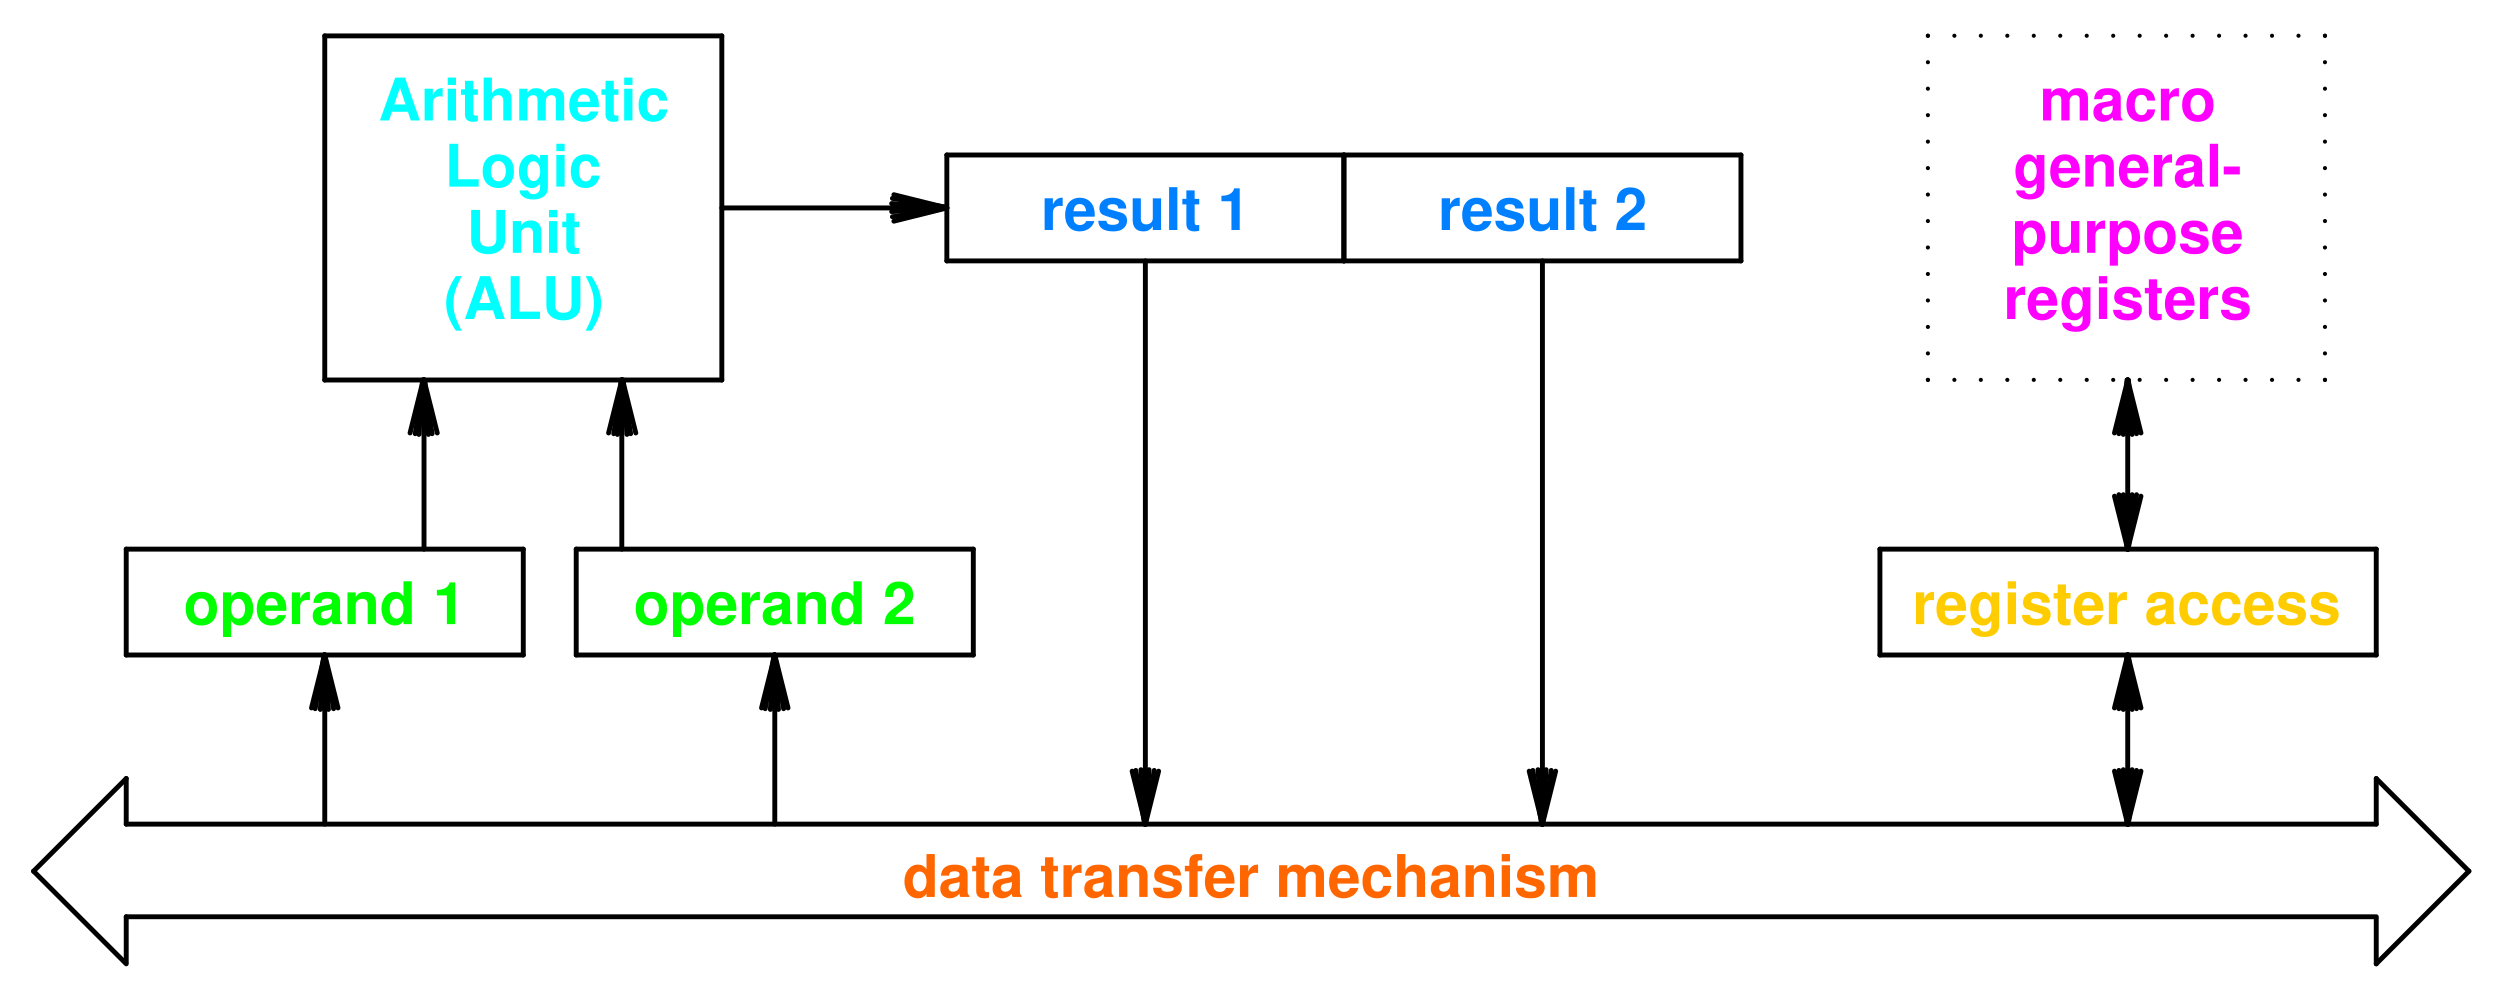 <svg width="340" height="135" version="1.1" viewBox="0 0 340 135" xmlns="http://www.w3.org/2000/svg" xmlns:xlink="http://www.w3.org/1999/xlink">
 <defs>
  <g id="p">
   <path d="m3.234 0h1.125v-5.828h-1.125v2.062c-.281-.422-.641-.625-1.188-.625-1.031 0-1.812.984-1.812 2.297 0 .578.172 1.172.469 1.594.281.422.812.688 1.344.688.547 0 .906-.203 1.188-.625zm-.938-3.453c.562 0 .938.547.938 1.375 0 .781-.375 1.328-.938 1.328s-.938-.547-.938-1.344c0-.812.375-1.359.938-1.359z"/>
  </g>
  <g id="f">
   <path d="m4.188-.141c-.188-.172-.25-.312-.25-.516v-2.406c0-.875-.594-1.328-1.766-1.328s-1.781.5-1.859 1.5h1.094c.047-.453.234-.594.781-.594.438 0 .656.141.656.422 0 .156-.078.266-.203.344-.141.078-.141.078-.703.172l-.438.078c-.859.141-1.281.578-1.281 1.359 0 .766.531 1.297 1.312 1.297.484 0 .922-.203 1.312-.625 0 .234.031.312.125.438h1.219zm-1.344-1.594c0 .641-.328 1.016-.891 1.016-.375 0-.609-.203-.609-.516 0-.344.172-.5.641-.594l.391-.078c.281-.047.344-.062.469-.141z"/>
  </g>
  <g id="e">
   <path d="m2.406-4.234h-.625v-1.156h-1.125v1.156h-.547v.75h.547v2.656c0 .672.375 1.016 1.109 1.016.25 0 .438-.031.641-.094v-.781c-.109.016-.172.031-.25.031-.297 0-.375-.094-.375-.484v-2.344h.625z"/>
  </g>
  <g id="c">
   <path d="m.5-4.312v4.312h1.125v-2.297c0-.656.328-.984.984-.984.125 0 .203.016.344.031v-1.141h-.125c-.516 0-.953.328-1.203.922v-.844z"/>
  </g>
  <g id="h">
   <path d="m.5-4.312v4.312h1.125v-2.594c0-.516.344-.844.906-.844.484 0 .719.266.719.781v2.656h1.125v-2.891c0-.969-.531-1.5-1.453-1.5-.578 0-.984.203-1.297.688v-.609z"/>
  </g>
  <g id="d">
   <path d="m4.047-2.922c-.016-.922-.734-1.469-1.891-1.469-1.094 0-1.766.547-1.766 1.438 0 .297.078.531.234.703.156.156.281.219.703.359l1.328.422c.281.078.391.172.391.344 0 .266-.312.422-.844.422-.297 0-.516-.047-.656-.141-.125-.094-.172-.188-.219-.406h-1.094c.031.953.719 1.438 2.031 1.438.609 0 1.062-.125 1.375-.391.328-.25.516-.656.516-1.078 0-.562-.281-.922-.844-1.094l-1.422-.406c-.312-.094-.391-.156-.391-.328 0-.25.266-.406.656-.406.531 0 .797.203.797.594z"/>
  </g>
  <g id="w">
   <path d="m2.5-4.234h-.656v-.422c0-.219.094-.328.297-.328.109 0 .219 0 .328.016v-.844c-.25-.016-.484-.016-.641-.016-.75 0-1.109.344-1.109 1.078v.516h-.609v.75h.609v3.484h1.125v-3.484h.656z"/>
  </g>
  <g id="b">
   <path d="m4.188-1.812c.016-.094.016-.125.016-.188 0-.438-.062-.828-.172-1.141-.281-.781-.984-1.25-1.859-1.25-1.234 0-2 .891-2 2.344 0 1.391.75 2.234 1.984 2.234.969 0 1.75-.547 2-1.406h-1.109c-.141.344-.453.547-.859.547-.312 0-.578-.141-.734-.375-.094-.156-.141-.359-.156-.766zm-2.875-.734c.078-.672.344-.984.844-.984.516 0 .812.344.875.984z"/>
  </g>
  <g id="k">
   <path d="m.484-4.312v4.312h1.109v-2.594c0-.531.297-.844.781-.844.375 0 .594.219.594.562v2.875h1.125v-2.594c0-.531.297-.844.766-.844.375 0 .609.219.609.562v2.875h1.125v-3.062c0-.828-.516-1.328-1.375-1.328-.562 0-.938.188-1.266.641-.203-.406-.641-.641-1.172-.641-.5 0-.828.156-1.188.609v-.531z"/>
  </g>
  <g id="i">
   <path d="m4.172-2.703c-.078-1.062-.766-1.688-1.859-1.688-1.297 0-2.047.844-2.047 2.312 0 1.438.75 2.266 2.031 2.266 1.047 0 1.781-.656 1.875-1.688h-1.062c-.141.562-.359.781-.812.781-.562 0-.906-.5-.906-1.359 0-.406.078-.781.219-1.047.125-.234.375-.359.688-.359.469 0 .672.219.812.781z"/>
  </g>
  <g id="v">
   <path d="m.531-5.828v5.828h1.125v-2.594c0-.5.359-.844.859-.844.25 0 .438.078.562.266.109.141.125.266.125.531v2.641h1.125v-2.891c0-.547-.141-.922-.438-1.172-.25-.203-.609-.328-.969-.328-.547 0-.953.219-1.266.688v-2.125z"/>
  </g>
  <g id="g">
   <path d="m1.656-4.312h-1.125v4.312h1.125zm0-1.516h-1.125v1h1.125z"/>
  </g>
  <g id="j">
   <path d="m2.406-4.391c-1.312 0-2.125.875-2.125 2.281 0 1.422.812 2.297 2.141 2.297 1.312 0 2.125-.875 2.125-2.266 0-1.453-.781-2.312-2.141-2.312zm.016.906c.609 0 1.016.547 1.016 1.391 0 .812-.422 1.375-1.016 1.375-.609 0-1.016-.547-1.016-1.391 0-.828.406-1.375 1.016-1.375z"/>
  </g>
  <g id="m">
   <path d="m1.578-4.312h-1.109v6.062h1.109v-2.266c.281.484.656.703 1.203.703 1.047 0 1.812-.969 1.812-2.281 0-.609-.172-1.219-.469-1.625-.281-.406-.828-.672-1.344-.672-.547 0-.922.234-1.203.703zm.953.859c.562 0 .938.547.938 1.375 0 .797-.375 1.328-.938 1.328-.578 0-.953-.531-.953-1.344s.375-1.359.953-1.359z"/>
  </g>
  <g id="u">
   <path d="m1.906-3.906v3.906h1.125v-5.672h-.75c-.172.672-.766 1.016-1.734 1.016v.75z"/>
  </g>
  <g id="t">
   <path d="m4.094-1h-2.406c.156-.297.328-.469 1.156-1.078.984-.719 1.281-1.141 1.281-1.906 0-1.109-.766-1.812-1.953-1.812-1.172 0-1.859.703-1.859 1.906v.188h1.078v-.172c0-.641.297-1 .812-1 .5 0 .797.344.797.906 0 .625-.188.859-1.453 1.766-.969.656-1.266 1.141-1.312 2.203h3.859z"/>
  </g>
  <g id="s">
   <path d="m4.016-1.172.375 1.172h1.234l-2.016-5.828h-1.328l-2.078 5.828h1.234l.391-1.172zm-.328-1h-1.531l.766-2.281z"/>
  </g>
  <g id="r">
   <path d="m1.844-5.828h-1.203v5.828h3.984v-1h-2.781z"/>
  </g>
  <g id="l">
   <path d="m3.203-4.312v.656c-.312-.5-.656-.734-1.109-.734-.391 0-.812.188-1.109.5-.438.453-.656 1.078-.656 1.828 0 1.328.703 2.25 1.734 2.25.469 0 .75-.156 1.141-.625v.578c0 .516-.375.891-.906.891-.391 0-.641-.188-.734-.516h-1.141c0 .344.125.578.422.812.344.281.812.422 1.422.422 1.25 0 2-.609 2-1.609v-4.453zm-.906.859c.531 0 .922.578.922 1.375s-.375 1.328-.938 1.328c-.484 0-.828-.531-.828-1.328 0-.812.344-1.375.844-1.375z"/>
  </g>
  <g id="q">
   <path d="m4.031-5.828v3.953c0 .703-.359 1.031-1.109 1.031s-1.109-.328-1.109-1.031v-3.953h-1.203v3.953c0 .656.172 1.109.562 1.469.422.375 1.047.594 1.75.594s1.312-.219 1.734-.594c.406-.359.578-.812.578-1.469v-3.953z"/>
  </g>
  <g id="z">
   <path d="m1.625-5.828c-.922 1.391-1.312 2.469-1.312 3.703 0 1.25.391 2.328 1.312 3.719h.797c-.859-1.641-1.125-2.531-1.125-3.719 0-1.172.281-2.078 1.125-3.703z"/>
  </g>
  <g id="y">
   <path d="m.969 1.594c.922-1.391 1.312-2.469 1.312-3.703 0-1.25-.391-2.328-1.312-3.719h-.797c.859 1.641 1.125 2.531 1.125 3.719 0 1.172-.266 2.078-1.125 3.703z"/>
  </g>
  <g id="o">
   <path d="m4.328 0v-4.312h-1.125v2.703c0 .5-.344.844-.906.844-.469 0-.719-.266-.719-.781v-2.766h-1.109v3c0 .953.516 1.5 1.438 1.5.594 0 .984-.219 1.297-.703v.516z"/>
  </g>
  <g id="n">
   <path d="m1.656-5.828h-1.125v5.828h1.125z"/>
  </g>
  <g id="x">
   <path d="m2.391-2.734h-2.188v1.078h2.188z"/>
  </g>
  <g id="a">
   <path d="m.625-.5c-.156 0-.281.125-.281.281s.125.281.281.281.281-.125.281-.281-.125-.281-.281-.281z"/>
  </g>
 </defs>
 <g fill="none" stroke="#000" stroke-linecap="round" stroke-miterlimit="10" stroke-width=".667">
  <path d="m17.167 112.08h306"/>
  <path d="m323.17 112.08v-6.199"/>
  <path d="m323.17 105.88 12.602 12.602"/>
  <path d="m335.77 118.48-12.602 12.598"/>
  <path d="m323.17 131.08v-6.199"/>
  <path d="m323.17 124.68h-306"/>
  <path d="m17.167 124.68v6.199"/>
  <path d="m17.167 131.08-12.602-12.598"/>
  <path d="m4.565 118.48 12.602-12.602"/>
  <path d="m17.167 105.88v6.199"/>
 </g>
 <g transform="translate(-117.83 -58.119)" fill="#ff6600">
  <use x="240.6" y="180.1" xlink:href="#p"/>
  <use x="245.488" y="180.1" xlink:href="#f"/>
  <use x="249.936" y="180.1" xlink:href="#e"/>
  <use x="252.6" y="180.1" xlink:href="#f"/>
  <use x="259.3" y="180.1" xlink:href="#e"/>
  <use x="261.964" y="180.1" xlink:href="#c"/>
  <use x="265.076" y="180.1" xlink:href="#f"/>
  <use x="269.524" y="180.1" xlink:href="#h"/>
  <use x="274.412" y="180.1" xlink:href="#d"/>
  <use x="278.86" y="180.1" xlink:href="#w"/>
  <use x="281.524" y="180.1" xlink:href="#b"/>
  <use x="285.972" y="180.1" xlink:href="#c"/>
  <use x="291.3" y="180.1" xlink:href="#k"/>
  <use x="298.412" y="180.1" xlink:href="#b"/>
  <use x="302.86" y="180.1" xlink:href="#i"/>
  <use x="307.308" y="180.1" xlink:href="#v"/>
  <use x="312.196" y="180.1" xlink:href="#f"/>
  <use x="316.644" y="180.1" xlink:href="#h"/>
  <use x="321.532" y="180.1" xlink:href="#g"/>
  <use x="323.756" y="180.1" xlink:href="#d"/>
  <use x="328.204" y="180.1" xlink:href="#k"/>
 </g>
 <g fill="none" stroke="#000" stroke-linecap="round" stroke-miterlimit="10" stroke-width=".667">
  <path d="m17.167 89.08v-14.398"/>
  <path d="m17.167 74.682h54"/>
  <path d="m71.167 74.682v14.398"/>
  <path d="m71.167 89.08h-54"/>
 </g>
 <g transform="translate(-117.83 -58.119)" fill="#00ff00">
  <use x="142.8" y="143" xlink:href="#j"/>
  <use x="147.688" y="143" xlink:href="#m"/>
  <use x="152.576" y="143" xlink:href="#b"/>
  <use x="157.024" y="143" xlink:href="#c"/>
  <use x="160.136" y="143" xlink:href="#f"/>
  <use x="164.584" y="143" xlink:href="#h"/>
  <use x="169.472" y="143" xlink:href="#p"/>
  <use x="176.7" y="143" xlink:href="#u"/>
 </g>
 <g fill="none" stroke="#000" stroke-linecap="round" stroke-miterlimit="10" stroke-width=".667">
  <path d="m78.366 89.08v-14.398"/>
  <path d="m78.366 74.682h54"/>
  <path d="m132.37 74.682v14.398"/>
  <path d="m132.37 89.08h-54"/>
 </g>
 <g transform="translate(-117.83 -58.119)" fill="#00ff00">
  <use x="204" y="143" xlink:href="#j"/>
  <use x="208.888" y="143" xlink:href="#m"/>
  <use x="213.776" y="143" xlink:href="#b"/>
  <use x="218.224" y="143" xlink:href="#c"/>
  <use x="221.336" y="143" xlink:href="#f"/>
  <use x="225.784" y="143" xlink:href="#h"/>
  <use x="230.672" y="143" xlink:href="#p"/>
  <use x="237.9" y="143" xlink:href="#t"/>
 </g>
 <g fill="none" stroke="#000" stroke-linecap="round" stroke-miterlimit="10" stroke-width=".667">
  <path d="m44.167 51.682v-46.801"/>
  <path d="m44.167 4.881h54"/>
  <path d="m98.167 4.881v46.801"/>
  <path d="m98.167 51.682h-54"/>
 </g>
 <g transform="translate(-117.83 -58.119)" fill="#00ffff">
  <use x="169.3" y="74.5" xlink:href="#s"/>
  <use x="175.076" y="74.5" xlink:href="#c"/>
  <use x="178.188" y="74.5" xlink:href="#g"/>
  <use x="180.412" y="74.5" xlink:href="#e"/>
  <use x="183.076" y="74.5" xlink:href="#v"/>
  <use x="187.964" y="74.5" xlink:href="#k"/>
  <use x="195.076" y="74.5" xlink:href="#b"/>
  <use x="199.524" y="74.5" xlink:href="#e"/>
  <use x="202.188" y="74.5" xlink:href="#g"/>
  <use x="204.412" y="74.5" xlink:href="#i"/>
  <use x="178.3" y="83.5" xlink:href="#r"/>
  <use x="183.188" y="83.5" xlink:href="#j"/>
  <use x="188.076" y="83.5" xlink:href="#l"/>
  <use x="192.964" y="83.5" xlink:href="#g"/>
  <use x="195.188" y="83.5" xlink:href="#i"/>
  <use x="181.3" y="92.5" xlink:href="#q"/>
  <use x="187.076" y="92.5" xlink:href="#h"/>
  <use x="191.964" y="92.5" xlink:href="#g"/>
  <use x="194.188" y="92.5" xlink:href="#e"/>
  <use x="178.2" y="101.5" xlink:href="#z"/>
  <use x="180.864" y="101.5" xlink:href="#s"/>
  <use x="186.64" y="101.5" xlink:href="#r"/>
  <use x="191.528" y="101.5" xlink:href="#q"/>
  <use x="197.304" y="101.5" xlink:href="#y"/>
 </g>
 <g fill="none" stroke="#000" stroke-linecap="round" stroke-miterlimit="10" stroke-width=".667">
  <path d="m128.77 35.482v-14.402"/>
  <path d="m128.77 21.08h54"/>
  <path d="m182.77 21.08v14.402"/>
  <path d="m182.77 35.482h-54"/>
 </g>
 <g transform="translate(-117.83 -58.119)" fill="#007fff">
  <use x="259.4" y="89.4" xlink:href="#c"/>
  <use x="262.512" y="89.4" xlink:href="#b"/>
  <use x="266.96" y="89.4" xlink:href="#d"/>
  <use x="271.408" y="89.4" xlink:href="#o"/>
  <use x="276.296" y="89.4" xlink:href="#n"/>
  <use x="278.52" y="89.4" xlink:href="#e"/>
  <use x="283.4" y="89.4" xlink:href="#u"/>
 </g>
 <g fill="none" stroke="#000" stroke-linecap="round" stroke-miterlimit="10" stroke-width=".667">
  <path d="m182.77 35.482v-14.402"/>
  <path d="m182.77 21.08h54"/>
  <path d="m236.77 21.08v14.402"/>
  <path d="m236.77 35.482h-54"/>
 </g>
 <g transform="translate(-117.83 -58.119)" fill="#007fff">
  <use x="313.4" y="89.4" xlink:href="#c"/>
  <use x="316.512" y="89.4" xlink:href="#b"/>
  <use x="320.96" y="89.4" xlink:href="#d"/>
  <use x="325.408" y="89.4" xlink:href="#o"/>
  <use x="330.296" y="89.4" xlink:href="#n"/>
  <use x="332.52" y="89.4" xlink:href="#e"/>
  <use x="337.4" y="89.4" xlink:href="#t"/>
 </g>
 <g fill="none" stroke="#000" stroke-linecap="round" stroke-miterlimit="10" stroke-width=".667">
  <path d="m255.67 89.08v-14.398"/>
  <path d="m255.67 74.682h67.5"/>
  <path d="m323.17 74.682v14.398"/>
  <path d="m323.17 89.08h-67.5"/>
 </g>
 <g>
  <g transform="translate(-117.83 -58.119)" fill="#ffcc00">
   <use x="377.9" y="143" xlink:href="#c"/>
   <use x="381.012" y="143" xlink:href="#b"/>
   <use x="385.46" y="143" xlink:href="#l"/>
   <use x="390.348" y="143" xlink:href="#g"/>
   <use x="392.572" y="143" xlink:href="#d"/>
   <use x="397.02" y="143" xlink:href="#e"/>
   <use x="399.684" y="143" xlink:href="#b"/>
   <use x="404.132" y="143" xlink:href="#c"/>
   <use x="409.5" y="143" xlink:href="#f"/>
   <use x="413.948" y="143" xlink:href="#i"/>
   <use x="418.396" y="143" xlink:href="#i"/>
   <use x="422.844" y="143" xlink:href="#b"/>
   <use x="427.292" y="143" xlink:href="#d"/>
   <use x="431.74" y="143" xlink:href="#d"/>
  </g>
  <g transform="translate(-117.83 -58.119)" fill="#000000">
   <use x="379.4" y="110" xlink:href="#a"/>
   <use x="383" y="110" xlink:href="#a"/>
   <use x="386.6" y="110" xlink:href="#a"/>
   <use x="390.2" y="110" xlink:href="#a"/>
   <use x="393.8" y="110" xlink:href="#a"/>
   <use x="397.4" y="110" xlink:href="#a"/>
   <use x="401" y="110" xlink:href="#a"/>
   <use x="404.6" y="110" xlink:href="#a"/>
   <use x="408.2" y="110" xlink:href="#a"/>
   <use x="411.8" y="110" xlink:href="#a"/>
   <use x="415.4" y="110" xlink:href="#a"/>
   <use x="419" y="110" xlink:href="#a"/>
   <use x="422.6" y="110" xlink:href="#a"/>
   <use x="426.2" y="110" xlink:href="#a"/>
   <use x="429.8" y="110" xlink:href="#a"/>
   <use x="433.4" y="110" xlink:href="#a"/>
   <use x="433.4" y="110" xlink:href="#a"/>
   <use x="433.4" y="106.4" xlink:href="#a"/>
   <use x="433.4" y="102.8" xlink:href="#a"/>
   <use x="433.4" y="99.2" xlink:href="#a"/>
   <use x="433.4" y="95.6" xlink:href="#a"/>
   <use x="433.4" y="92" xlink:href="#a"/>
   <use x="433.4" y="88.4" xlink:href="#a"/>
   <use x="433.4" y="84.8" xlink:href="#a"/>
   <use x="433.4" y="81.2" xlink:href="#a"/>
   <use x="433.4" y="77.6" xlink:href="#a"/>
   <use x="433.4" y="74" xlink:href="#a"/>
   <use x="433.4" y="70.4" xlink:href="#a"/>
   <use x="433.4" y="66.8" xlink:href="#a"/>
   <use x="433.4" y="63.2" xlink:href="#a"/>
   <use x="433.4" y="63.2" xlink:href="#a"/>
   <use x="429.8" y="63.2" xlink:href="#a"/>
   <use x="426.2" y="63.2" xlink:href="#a"/>
   <use x="422.6" y="63.2" xlink:href="#a"/>
   <use x="419" y="63.2" xlink:href="#a"/>
   <use x="415.4" y="63.2" xlink:href="#a"/>
   <use x="411.8" y="63.2" xlink:href="#a"/>
   <use x="408.2" y="63.2" xlink:href="#a"/>
   <use x="404.6" y="63.2" xlink:href="#a"/>
   <use x="401" y="63.2" xlink:href="#a"/>
   <use x="397.4" y="63.2" xlink:href="#a"/>
   <use x="393.8" y="63.2" xlink:href="#a"/>
   <use x="390.2" y="63.2" xlink:href="#a"/>
   <use x="386.6" y="63.2" xlink:href="#a"/>
   <use x="383" y="63.2" xlink:href="#a"/>
   <use x="379.4" y="63.2" xlink:href="#a"/>
   <use x="379.4" y="63.2" xlink:href="#a"/>
   <use x="379.4" y="66.8" xlink:href="#a"/>
   <use x="379.4" y="70.4" xlink:href="#a"/>
   <use x="379.4" y="74" xlink:href="#a"/>
   <use x="379.4" y="77.6" xlink:href="#a"/>
   <use x="379.4" y="81.2" xlink:href="#a"/>
   <use x="379.4" y="84.8" xlink:href="#a"/>
   <use x="379.4" y="88.4" xlink:href="#a"/>
   <use x="379.4" y="92" xlink:href="#a"/>
   <use x="379.4" y="95.6" xlink:href="#a"/>
   <use x="379.4" y="99.2" xlink:href="#a"/>
   <use x="379.4" y="102.8" xlink:href="#a"/>
   <use x="379.4" y="106.4" xlink:href="#a"/>
   <use x="379.4" y="110" xlink:href="#a"/>
  </g>
  <g transform="translate(-117.83 -58.119)" fill="#ff00ff">
   <use x="395.2" y="74.5" xlink:href="#k"/>
   <use x="402.312" y="74.5" xlink:href="#f"/>
   <use x="406.76" y="74.5" xlink:href="#i"/>
   <use x="411.208" y="74.5" xlink:href="#c"/>
   <use x="414.32" y="74.5" xlink:href="#j"/>
   <use x="391.6" y="83.5" xlink:href="#l"/>
   <use x="396.488" y="83.5" xlink:href="#b"/>
   <use x="400.936" y="83.5" xlink:href="#h"/>
   <use x="405.824" y="83.5" xlink:href="#b"/>
   <use x="410.272" y="83.5" xlink:href="#c"/>
   <use x="413.384" y="83.5" xlink:href="#f"/>
   <use x="417.832" y="83.5" xlink:href="#n"/>
   <use x="420.056" y="83.5" xlink:href="#x"/>
   <use x="391.4" y="92.5" xlink:href="#m"/>
   <use x="396.288" y="92.5" xlink:href="#o"/>
   <use x="401.176" y="92.5" xlink:href="#c"/>
   <use x="404.288" y="92.5" xlink:href="#m"/>
   <use x="409.176" y="92.5" xlink:href="#j"/>
   <use x="414.064" y="92.5" xlink:href="#d"/>
   <use x="418.512" y="92.5" xlink:href="#b"/>
   <use x="390.3" y="101.5" xlink:href="#c"/>
   <use x="393.412" y="101.5" xlink:href="#b"/>
   <use x="397.86" y="101.5" xlink:href="#l"/>
   <use x="402.748" y="101.5" xlink:href="#g"/>
   <use x="404.972" y="101.5" xlink:href="#d"/>
   <use x="409.42" y="101.5" xlink:href="#e"/>
   <use x="412.084" y="101.5" xlink:href="#b"/>
   <use x="416.532" y="101.5" xlink:href="#c"/>
   <use x="419.644" y="101.5" xlink:href="#d"/>
  </g>
 </g>
 <g fill="none" stroke="#000" stroke-linecap="round" stroke-miterlimit="10" stroke-width=".667">
  <path d="m59.467 58.881-1.801-7.199"/>
  <path d="m58.768 58.982-1.203-7.301"/>
  <path d="m58.268 59.08-.5-7.398"/>
  <path d="m57.667 59.08v-7.398"/>
  <path d="m56.967 59.08.5-7.398"/>
  <path d="m56.467 58.982 1.199-7.301"/>
  <path d="m55.768 58.881 1.797-7.199"/>
  <path d="m57.667 51.682v23"/>
  <path d="m86.467 58.881-1.801-7.199"/>
  <path d="m85.768 58.982-1.203-7.301"/>
  <path d="m85.268 59.08-.5-7.398"/>
  <path d="m84.565 59.08v-7.398"/>
  <path d="m83.967 59.08.5-7.398"/>
  <path d="m83.467 58.982 1.199-7.301"/>
  <path d="m82.768 58.881 1.797-7.199"/>
  <path d="m84.565 51.682v23"/>
  <path d="m45.967 96.279-1.801-7.199"/>
  <path d="m45.366 96.381-1.199-7.301"/>
  <path d="m44.667 96.482-.5-7.402"/>
  <path d="m44.167 96.482v-7.402"/>
  <path d="m43.565 96.482.5-7.402"/>
  <path d="m42.866 96.381 1.199-7.301"/>
  <path d="m42.366 96.279 1.801-7.199"/>
  <path d="m44.167 89.08v23"/>
  <path d="m107.17 96.279-1.801-7.199"/>
  <path d="m106.57 96.381-1.199-7.301"/>
  <path d="m105.87 96.482-.5-7.402"/>
  <path d="m105.37 96.482v-7.402"/>
  <path d="m104.77 96.482.5-7.402"/>
  <path d="m104.07 96.381 1.203-7.301"/>
  <path d="m103.57 96.279 1.801-7.199"/>
  <path d="m105.37 89.08v23"/>
  <path d="m155.77 35.482v76.598"/>
  <path d="m153.97 104.88 1.801 7.199"/>
  <path d="m154.47 104.78 1.199 7.301"/>
  <path d="m155.17 104.68.5 7.398"/>
  <path d="m155.77 104.68v7.398"/>
  <path d="m156.27 104.68-.5 7.398"/>
  <path d="m156.97 104.78-1.199 7.301"/>
  <path d="m157.57 104.88-1.797 7.199"/>
  <path d="m209.77 35.482v76.598"/>
  <path d="m207.97 104.88 1.801 7.199"/>
  <path d="m208.47 104.78 1.199 7.301"/>
  <path d="m209.17 104.68.5 7.398"/>
  <path d="m209.77 104.68v7.398"/>
  <path d="m210.27 104.68-.5 7.398"/>
  <path d="m210.97 104.78-1.199 7.301"/>
  <path d="m211.57 104.88-1.797 7.199"/>
  <path d="m121.57 30.08 7.203-1.801"/>
  <path d="m121.37 29.482 7.301-1.203"/>
  <path d="m121.27 28.779 7.398-.5"/>
  <path d="m121.27 28.279h7.398"/>
  <path d="m121.27 27.682 7.398.5"/>
  <path d="m121.37 26.982 7.301 1.199"/>
  <path d="m121.57 26.482 7.203 1.797"/>
  <path d="m128.77 28.279h-30.602"/>
  <path d="m291.17 96.279-1.801-7.199"/>
  <path d="m290.57 96.381-1.199-7.301"/>
  <path d="m289.97 96.482-.5-7.402"/>
  <path d="m289.37 96.482v-7.402"/>
  <path d="m288.77 96.482.5-7.402"/>
  <path d="m288.17 96.381 1.199-7.301"/>
  <path d="m287.57 96.279 1.801-7.199"/>
  <path d="m289.37 89.08v23"/>
  <path d="m287.57 104.88 1.801 7.199"/>
  <path d="m288.17 104.78 1.199 7.301"/>
  <path d="m288.77 104.68.5 7.398"/>
  <path d="m289.37 104.68v7.398"/>
  <path d="m289.97 104.68-.5 7.398"/>
  <path d="m290.57 104.78-1.199 7.301"/>
  <path d="m291.17 104.88-1.801 7.199"/>
  <path d="m287.57 67.482 1.801 7.199"/>
  <path d="m288.17 67.279 1.199 7.301"/>
  <path d="m288.77 67.279.5 7.402"/>
  <path d="m289.37 67.279v7.402"/>
  <path d="m289.97 67.279-.5 7.402"/>
  <path d="m290.57 67.279-1.199 7.301"/>
  <path d="m291.17 67.482-1.801 7.199"/>
  <path d="m289.37 74.682v-23"/>
  <path d="m291.17 58.881-1.801-7.199"/>
  <path d="m290.57 58.982-1.199-7.301"/>
  <path d="m289.97 59.08-.5-7.398"/>
  <path d="m289.37 59.08v-7.398"/>
  <path d="m288.77 59.08.5-7.398"/>
  <path d="m288.17 58.982 1.199-7.301"/>
  <path d="m287.57 58.881 1.801-7.199"/>
 </g>
</svg>
